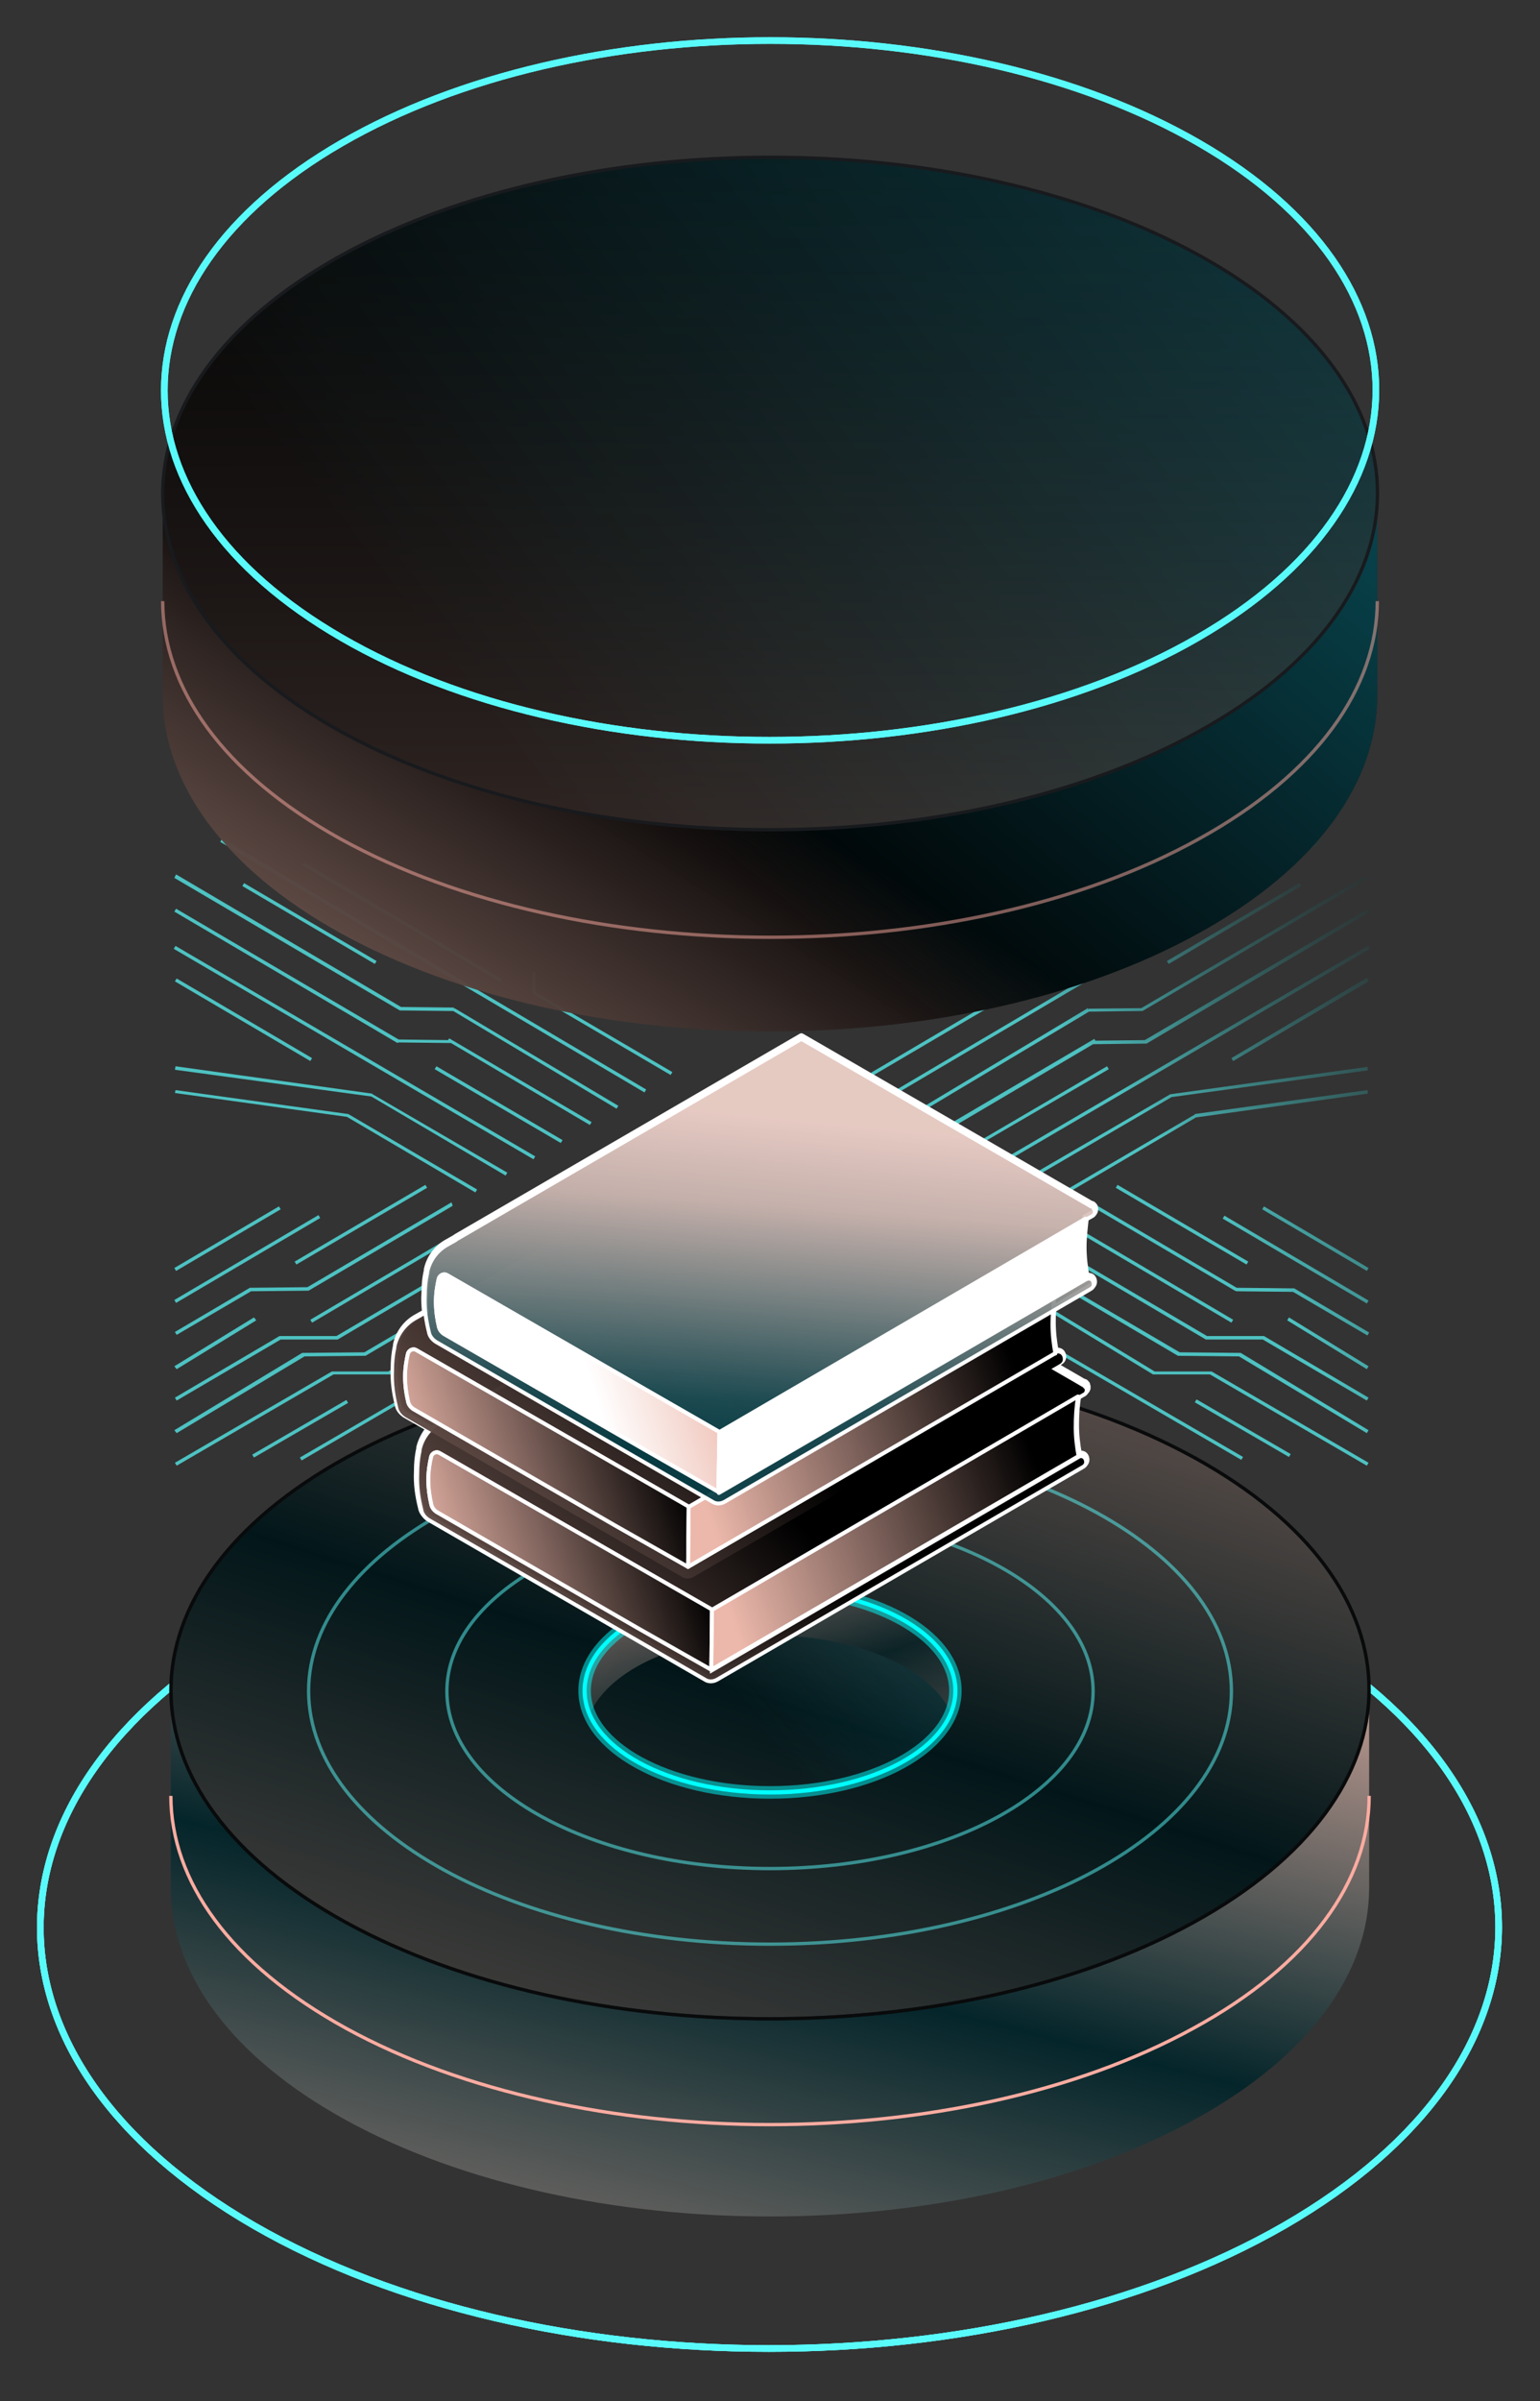 <?xml version="1.0" encoding="utf-8"?>
<!-- Generator: Adobe Illustrator 28.2.0, SVG Export Plug-In . SVG Version: 6.00 Build 0)  -->
<svg version="1.1" id="tower-1" xmlns="http://www.w3.org/2000/svg" xmlns:xlink="http://www.w3.org/1999/xlink" x="0px" y="0px"
	 viewBox="0 0 265 413" style="enable-background:new 0 0 265 413;" xml:space="preserve">
<rect x="0" y="0" width="265" height="413" fill="#333333" stroke="none"/>
<style type="text/css">
	.st0{fill:none;stroke:#59FAFA;stroke-width:1.144;stroke-linejoin:round;}
	.st1{display:none;}
	.st2{display:inline;fill:none;stroke:url(#SVGID_1_);stroke-width:1.144;stroke-linejoin:round;stroke-opacity:0.6;}
	.st3{fill:url(#tower-1-base-shading_00000011006853439376645470000011229401420690014125_);}
	.st4{fill:none;stroke:#FEACA1;stroke-width:0.572;stroke-linejoin:round;}
	
		.st5{fill:url(#tower-1-base-top_00000128445406665961450660000004267869042586940297_);stroke:#000000;stroke-width:0.572;stroke-linejoin:round;}
	.st6{opacity:0.4;stroke:#181A1D;stroke-width:0.572;stroke-linejoin:round;enable-background:new    ;}
	.st7{opacity:0.5;}
	.st8{fill:none;stroke:#59FAFA;stroke-width:0.572;stroke-linejoin:round;}
	.st9{fill:url(#tower-1-base-hole-shadow_00000154424203659554353290000016167193236298949267_);}
	
		.st10{fill-rule:evenodd;clip-rule:evenodd;fill:url(#tower-1-base-hole-shading_00000063633295240893481460000016901150039195653035_);}
	.st11{fill:none;stroke:#00FFFF;stroke-width:2.155;stroke-linejoin:round;}
	.st12{fill:none;stroke:#00FFFF;stroke-width:0.718;stroke-linejoin:round;}
	.st13{fill-rule:evenodd;clip-rule:evenodd;fill:url(#tower-1-bg-lines_00000135683482992139939640000000330227084556704402_);}
	.st14{stroke:#FFFFFF;stroke-width:1.146;stroke-linejoin:round;}
	.st15{fill:url(#tower-1-bottom-book-base_00000114785264387824192820000009363821296006362769_);}
	.st16{fill:none;stroke:#FFFFFF;stroke-width:0.666;}
	.st17{fill:#ECB8AB;stroke:#FFFFFF;stroke-width:0.665;stroke-linejoin:round;}
	
		.st18{fill:url(#tower-1-bottom-book-shading-2_00000008844242419394963840000016593900992294824833_);stroke:#FFFFFF;stroke-width:0.665;stroke-linejoin:round;}
	
		.st19{fill:url(#tower-1-bottom-book-shading-1_00000098211537414603781190000016038034562465473443_);stroke:#FFFFFF;stroke-width:0.665;stroke-linejoin:round;}
	.st20{fill:url(#tower-1-middle-book_00000120532976300424619800000006456882345922343808_);}
	
		.st21{fill:url(#tower-1-middle-book-shading-1_00000150098677967217678630000002631116065766498985_);stroke:#FFFFFF;stroke-width:0.665;stroke-linejoin:round;}
	
		.st22{fill:url(#tower-1-middle-book-shading-2_00000014620135042872782120000015193260958434567067_);stroke:#FFFFFF;stroke-width:0.665;stroke-linejoin:round;}
	.st23{fill:url(#tower-1-bg-top-book-cover-shadow_00000069378095392152300190000017052794424701509045_);fill-opacity:0.9;}
	.st24{fill:url(#tower-1-bg-top-book-cover_00000047769029288385420760000000701175623437512088_);fill-opacity:0.4;}
	.st25{fill:none;stroke:#FFFFFF;stroke-width:0.665;stroke-linejoin:round;}
	
		.st26{fill:url(#tower-1-top-book-shading_00000089559539369076333750000006986647144646176914_);stroke:#FFFFFF;stroke-width:0.665;stroke-linejoin:round;}
	.st27{fill:#FFFFFF;stroke:#FFFFFF;stroke-width:0.665;stroke-linejoin:round;}
	.st28{fill:url(#tower-1-top-shading-3_00000138553569526640774360000014489603698596942732_);}
	.st29{fill:url(#tower-1-top-shading-2_00000113335268500403749180000010705111791967851435_);}
	.st30{fill:url(#tower-1-top-shading_00000016783921399751263720000009542303413839003285_);}
	.st31{fill:url(#tower-1-roof-shading_00000132055445776237532370000012011962627120236221_);fill-opacity:0.2;}
	.st32{fill:none;stroke:#181A1D;stroke-width:0.572;stroke-linejoin:round;}
</style>
<g id="base">
	<g>
		<path class="st0" d="M43.7,382.8C92.6,411,172,411,221,382.8c49.1-28.3,49.2-74.2,0.2-102.5s-128.5-28.3-177.6,0
			C-5.3,308.7-5.3,354.5,43.7,382.8z"/>
	</g>
	<path class="st0" d="M43.7,382.8C92.6,411,172,411,221,382.8c49.1-28.3,49.2-74.2,0.2-102.5s-128.5-28.3-177.6,0
		C-5.3,308.7-5.3,354.5,43.7,382.8z"/>
	<path class="st0" d="M43.7,382.8C92.6,411,172,411,221,382.8c49.1-28.3,49.2-74.2,0.2-102.5s-128.5-28.3-177.6,0
		C-5.3,308.7-5.3,354.5,43.7,382.8z"/>
	<g id="tower-1-base-floor" class="st1">
		
			<radialGradient id="SVGID_1_" cx="-804.807" cy="-6.487" r="1" gradientTransform="matrix(4.436050e-15 72.446 -125.487 7.683863e-15 -681.563 58636.734)" gradientUnits="userSpaceOnUse">
			<stop  offset="7.854150e-02" style="stop-color:#FFFFFF;stop-opacity:2.834440e-02"/>
			<stop  offset="0.344" style="stop-color:#FFFFFF;stop-opacity:0"/>
			<stop  offset="0.497" style="stop-color:#FEFDFD"/>
			<stop  offset="0.59" style="stop-color:#FFFFFF;stop-opacity:0"/>
			<stop  offset="0.878" style="stop-color:#FFFFFF;stop-opacity:1.602280e-02"/>
			<stop  offset="0.997" style="stop-color:#FFFFFF"/>
		</radialGradient>
		<path class="st2" d="M43.7,382.8C92.6,411,172,411,221,382.8c49.1-28.3,49.2-74.2,0.2-102.5s-128.5-28.3-177.6,0
			C-5.3,308.7-5.3,354.5,43.7,382.8z"/>
	</g>
	
		<linearGradient id="tower-1-base-shading_00000016771740934353540750000003590107701252986018_" gradientUnits="userSpaceOnUse" x1="148.761" y1="911.889" x2="91.234" y2="1141.508" gradientTransform="matrix(1 0 0 1 0 -666)">
		<stop  offset="2.000000e-02" style="stop-color:#ECB8AB"/>
		<stop  offset="0.396" style="stop-color:#04252A"/>
		<stop  offset="0.909" style="stop-color:#ECB8AB"/>
		<stop  offset="1" style="stop-color:#ECB8AB"/>
	</linearGradient>
	
		<path id="tower-1-base-shading" style="fill:url(#tower-1-base-shading_00000016771740934353540750000003590107701252986018_);" d="
		M235.7,293H29.4v31.7l0,0c0,14.5,10,28.9,30.2,40c40.2,22,105.4,22.1,145.7,0c20.2-11,30.3-25.5,30.3-40l0,0V293H235.7z"/>
	<path class="st4" d="M29.4,308.9L29.4,308.9c0,14.5,10,28.9,30.2,40c40.2,22,105.4,22.1,145.7,0c20.2-11,30.3-25.5,30.3-40l0,0"/>
	
		<linearGradient id="tower-1-base-top_00000151525927271442182750000012124721477079759493_" gradientUnits="userSpaceOnUse" x1="168.027" y1="846.014" x2="77.026" y2="1129.489" gradientTransform="matrix(1 0 0 1 0 -666)">
		<stop  offset="2.000000e-02" style="stop-color:#ECB8AB"/>
		<stop  offset="0.396" style="stop-color:#04252A"/>
		<stop  offset="0.909" style="stop-color:#ECB8AB"/>
		<stop  offset="1" style="stop-color:#ECB8AB"/>
	</linearGradient>
	
		<path id="tower-1-base-top" style="fill:url(#tower-1-base-top_00000151525927271442182750000012124721477079759493_);stroke:#000000;stroke-width:0.572;stroke-linejoin:round;" d="
		M59.6,330.7c40.2,22,105.4,22.1,145.7,0s40.4-57.9,0.2-80c-40.3-22.1-105.6-22.1-145.9,0C19.3,272.9,19.4,308.7,59.6,330.7z"/>
	<path class="st6" d="M59.6,330.7c40.2,22,105.4,22.1,145.7,0s40.4-57.9,0.2-80c-40.3-22.1-105.6-22.1-145.9,0
		C19.3,272.9,19.4,308.7,59.6,330.7z"/>
	<g class="st7">
		<path class="st8" d="M132.5,334.4c43.8,0,79.4-19.5,79.4-43.5s-35.5-43.5-79.4-43.5c-43.8,0-79.4,19.5-79.4,43.5
			C53.2,314.9,88.7,334.4,132.5,334.4z"/>
		<path class="st8" d="M132.5,321.4c30.7,0,55.6-13.7,55.6-30.5s-24.9-30.5-55.6-30.5S76.9,274,76.9,290.9
			C76.9,307.7,101.8,321.4,132.5,321.4z"/>
		
			<linearGradient id="tower-1-base-hole-shadow_00000019674840970467076460000016590581454378794644_" gradientUnits="userSpaceOnUse" x1="128.361" y1="960.677" x2="191.23" y2="901.794" gradientTransform="matrix(1 0 0 1 0 -666)">
			<stop  offset="0" style="stop-color:#128FA3;stop-opacity:0"/>
			<stop  offset="1" style="stop-color:#128FA3"/>
		</linearGradient>
		
			<path id="tower-1-base-hole-shadow" style="fill:url(#tower-1-base-hole-shadow_00000019674840970467076460000016590581454378794644_);" d="
			M132.5,308.3c17.6,0,31.9-7.8,31.9-17.5s-14.3-17.5-31.9-17.5s-31.9,7.8-31.9,17.5S114.9,308.3,132.5,308.3z"/>
		
			<linearGradient id="tower-1-base-hole-shading_00000052091859239932346740000003896281676815564215_" gradientUnits="userSpaceOnUse" x1="123.706" y1="931.88" x2="146.513" y2="996.009" gradientTransform="matrix(1 0 0 1 0 -666)">
			<stop  offset="2.000000e-02" style="stop-color:#ECB8AB"/>
			<stop  offset="0.396" style="stop-color:#04252A"/>
			<stop  offset="0.909" style="stop-color:#ECB8AB"/>
			<stop  offset="1" style="stop-color:#ECB8AB"/>
		</linearGradient>
		
			<path id="tower-1-base-hole-shading" style="fill-rule:evenodd;clip-rule:evenodd;fill:url(#tower-1-base-hole-shading_00000052091859239932346740000003896281676815564215_);" d="
			M101.5,294.8c3.3-7.7,15.9-13.5,31.1-13.5s27.8,5.8,31.1,13.5c0.5-1.3,0.8-2.6,0.8-4c0-9.7-14.3-17.5-31.9-17.5
			s-31.9,7.8-31.9,17.5C100.7,292.2,100.9,293.6,101.5,294.8z"/>
	</g>
	<g class="st7">
		<path class="st11" d="M132.5,308.3c17.6,0,31.9-7.8,31.9-17.5s-14.3-17.5-31.9-17.5s-31.9,7.8-31.9,17.5S114.9,308.3,132.5,308.3z
			"/>
	</g>
	<path class="st12" d="M132.5,308.3c17.6,0,31.9-7.8,31.9-17.5s-14.3-17.5-31.9-17.5s-31.9,7.8-31.9,17.5S114.9,308.3,132.5,308.3z"
		/>
</g>
<g id="tower-1-bg">
	
		<radialGradient id="tower-1-bg-lines_00000083799518547643664310000015062641187920403892_" cx="-813.531" cy="-6.891" r="2.431" gradientTransform="matrix(-41.747 54.33 -120.964 -92.95 -34723.719 43764.484)" gradientUnits="userSpaceOnUse">
		<stop  offset="0.571" style="stop-color:#59FAFA;stop-opacity:0.722"/>
		<stop  offset="1" style="stop-color:#000000;stop-opacity:0"/>
	</radialGradient>
	
		<path id="tower-1-bg-lines" style="fill-rule:evenodd;clip-rule:evenodd;fill:url(#tower-1-bg-lines_00000083799518547643664310000015062641187920403892_);" d="
		M38.2,144.3l73,43.1l-0.3,0.5l-73-43.1L38.2,144.3z M30,151l38.8,22.8h0.1l9.1,0.1l28.1,16.8l0.3-0.5l-28.2-16.8l-0.1,0.2v-0.3
		l-9.1-0.1l-38.7-22.8L30,151z M68.4,179.4L30,156.8l0.3-0.5l38.3,22.5l8.5,0.1l0.2-0.3l24.5,14.4l-0.3,0.5l-23.9-14.1l-9.1-0.1
		C68.5,179.4,68.4,179.4,68.4,179.4z M92.1,198.9l-61.9-36.2l-0.3,0.5l61.9,36.2L92.1,198.9z M53.7,182l-23.3-13.7l-0.3,0.5
		l23.3,13.7L53.7,182z M96.8,196.1l-21.7-12.7l-0.3,0.5l21.7,12.7L96.8,196.1z M96.1,218.1l-29.3,17.8h-9.6c-0.1,0-0.1,0-0.1,0
		l-27,15.7l0.3,0.5l27-15.7h9.7c0.1,0,0.1,0,0.1,0l29.3-17.8L96.1,218.1z M43.4,250.2l16.2-9.4l0.3,0.5l-16.2,9.4L43.4,250.2z
		 M101.3,221.4l-11.9,6.9l0.3,0.5l11.9-6.9L101.3,221.4z M93.9,231.5l12.4-7.2l0.3,0.5l-12.5,7.3H94l-10.4,0.6l-31.7,18.5l-0.3-0.5
		l31.8-18.5h0.1L93.9,231.5z M53.7,227.5l29-17.1l-0.3-0.5l-29,17.1L53.7,227.5z M62.7,232.6l28.9-17l0.3,0.5l-29,17.1h-0.1
		l-10.4,0.1l-22,13.2L30,246l22-13.3h0.1L62.7,232.6z M51,217.5l22.5-13.2l-0.3-0.5L50.7,217L51,217.5z M77.9,207.4L53.1,222H53
		l-9.8,0.1l-12.8,7.5l-0.3-0.5l12.9-7.6h0.1l9.8-0.1l24.8-14.6L77.9,207.4z M30.3,224.1l24.8-14.6l-0.3-0.5L30,223.6L30.3,224.1z
		 M30.2,187.5l29.6,4.1h0.1l22.2,13l-0.3,0.5l-22.1-13L30.1,188L30.2,187.5z M64,188.1l-33.8-4.7l-0.1,0.6l33.8,4.6L87,202.2
		l0.3-0.5l-23.2-13.5C64.1,188.2,64.1,188.2,64,188.1z M87.1,213.3l-29,17.1H58h-9.7l-17.9,10.5l-0.3-0.5l18-10.6h0.1h9.7l28.9-17
		L87.1,213.3z M48.3,208l-18,10.6l-0.3-0.5l18-10.6L48.3,208z M64.8,165.3L42,151.9l-0.3,0.5l22.8,13.4L64.8,165.3z M52.3,148.3
		l34.1,20.1l-0.3,0.5L52,148.8L52.3,148.3z M92.1,167.2v3.4l23.6,13.8l-0.3,0.5L91.7,171c-0.1-0.1-0.1-0.1-0.1-0.2v-3.6H92.1z
		 M44.1,227.1l-13.7,8.4L30,235l13.7-8.4L44.1,227.1z M168.8,196.1l21.7-12.7l0.3,0.5L169,196.6L168.8,196.1z M198.7,235.9
		l-29.3-17.8l-0.3,0.5l29.3,17.8h0.1h9.7l27,15.7l0.3-0.5l-27-15.7h-0.1H198.7z M205.9,240.7l16.2,9.4l-0.3,0.5l-16.2-9.4
		L205.9,240.7z M176.2,228.4l-11.9-6.9L164,222l11.9,6.9L176.2,228.4z M159.2,224.3l12.4,7.2l10.4,0.6h0.1l31.8,18.5l-0.3,0.5
		L182,232.7l-10.4-0.6h-0.1l-12.5-7.3L159.2,224.3z M182.9,210.4l29,17.1l0.3-0.5l-29-17.1L182.9,210.4z M174,215.6l29,17l10.4,0.1
		c0.1,0,0.1,0,0.1,0l22,13.3l-0.3,0.5l-22-13.2l-10.4-0.1c-0.1,0-0.1,0-0.1,0l-29-17.1L174,215.6z M192,204.3l22.5,13.2l0.3-0.5
		l-22.5-13.2L192,204.3z M212.5,222l-24.8-14.6l0.3-0.5l24.8,14.6l9.8,0.1h0.1l12.9,7.6l-0.3,0.5l-12.8-7.5l-9.8-0.1
		C212.6,222,212.5,222,212.5,222z M210.4,209.6l24.8,14.6l0.3-0.5l-24.8-14.6L210.4,209.6z M205.7,191.6l29.6-4.1l0.1,0.6l-29.6,4.1
		l-22.1,13l-0.3-0.5l22.2-13C205.6,191.6,205.7,191.6,205.7,191.6z M235.3,183.5l-33.8,4.7h-0.1l-23.2,13.5l0.3,0.5l23.1-13.5
		l33.8-4.6L235.3,183.5z M207.5,230.4l-29-17.1l0.3-0.5l28.9,17h9.7c0.1,0,0.1,0,0.1,0l18,10.6l-0.3,0.5l-17.9-10.5h-9.7H207.5z
		 M235.2,168.2L211.9,182l0.3,0.5l23.3-13.7L235.2,168.2z M163.8,193.1l24.5-14.4l0.2,0.3l8.5-0.1l38.3-22.5l0.3,0.5l-38.3,22.6
		h-0.1l-9.1,0.1l-23.9,14.1L163.8,193.1z M187.2,173.4L159,190.3l0.3,0.5l28.1-16.8l9.1-0.1h0.1l38.8-22.8l-0.3-0.5l-38.7,22.8
		l-9.1,0.1v0.3L187.2,173.4z M235.2,218.6l-18-10.6l0.3-0.5l18,10.6L235.2,218.6z M235.4,162.7l-61.9,36.2l0.3,0.5l61.9-36.2
		L235.4,162.7z M154.3,187.4l73-43.1l0.3,0.5l-73,43.1L154.3,187.4z M223.6,151.9l-22.8,13.4l0.3,0.5l22.8-13.4L223.6,151.9z
		 M179.2,168.3l34.1-20.1l0.3,0.5l-34.1,20.1L179.2,168.3z M173.5,170.6v-3.4h0.6v3.6c0,0.1-0.1,0.2-0.1,0.2l-23.8,14l-0.3-0.5
		L173.5,170.6z M235.2,235.5l-13.7-8.4l0.3-0.5l13.7,8.4L235.2,235.5z"/>
</g>
<g id="centre">
	<path class="st14" d="M186.9,219.6l-5.5,3.2c0-0.1,0-0.1,0-0.2l5.4-3.1L186.9,219.6c-0.3-1.7-0.5-3.4-0.5-5.1
		c0-1.6,0.2-3.4,0.4-5.1l0,0c0,0,0.6-0.3,1.1-0.6c0.4-0.2,0.5-0.5,0.5-0.9c0-0.1-0.1-0.3-0.2-0.4h0.1l-0.1-0.1
		c-0.1-0.2-0.3-0.3-0.5-0.3l-0.5-0.3l-49.3-28.5l-59.4,34.5l-0.1,0.1l-1.6,0.9c-1.7,1-2.9,2.7-3.3,4.6c0,0.1,0,0.1,0,0.2
		c-0.3,1.2-0.4,2.6-0.4,3.9c-0.1,1.1,0,2.2,0.1,3.2l0,0l-0.1,0.1l-1.6,0.9c-1.7,1-2.9,2.7-3.3,4.6c0,0.1,0,0.1,0,0.2
		c-0.3,1.3-0.4,2.6-0.4,3.9c-0.1,2.2,0.2,4.2,0.7,6.2c0.1,0.7,0.6,1.3,1.2,1.7l4.2,2.4c-0.8,0.9-1.4,2.1-1.7,3.3c0,0.1,0,0.1,0,0.2
		c-0.3,1.3-0.4,2.6-0.4,3.9c-0.1,2.2,0.2,4.2,0.7,6.2c0.1,0.7,0.6,1.3,1.2,1.7l47.6,27.5c0.6,0.4,1.4,0.4,2.1,0l63-36.6
		c0.5-0.3,0.6-0.8,0.4-1.3c-0.2-0.5-0.8-0.7-1.3-0.3L122.4,287l0-0.2l63.1-36.7h0.1c-0.3-1.6-0.5-3.3-0.5-5c0-1.7,0.1-3.4,0.4-5.1
		l0,0c0,0,0.6-0.3,1.1-0.6c0.4-0.2,0.5-0.5,0.5-0.9c0-0.1-0.1-0.3-0.2-0.4h0.1l-0.1-0.1c-0.1-0.2-0.3-0.3-0.5-0.3l-0.5-0.3l-4.5-2.6
		l1-0.6c0.5-0.3,0.6-0.8,0.4-1.3c-0.2-0.5-0.8-0.7-1.3-0.3l-1.9,1.1l-0.2-0.1l2.1-1.2h0.1c-0.3-1.6-0.5-3.3-0.5-5
		c0-0.8,0-1.6,0.1-2.3l6.5-3.8c0.5-0.3,0.6-0.8,0.4-1.3C187.9,219.5,187.3,219.4,186.9,219.6z"/>
	<g>
		
			<linearGradient id="tower-1-bottom-book-base_00000104702846711587199600000007217365995695234735_" gradientUnits="userSpaceOnUse" x1="49.958" y1="995.188" x2="127.43" y2="917.932" gradientTransform="matrix(1 0 0 1 0 -666)">
			<stop  offset="0" style="stop-color:#ECB8AB;stop-opacity:0.925"/>
			<stop  offset="1" style="stop-color:#000000"/>
		</linearGradient>
		
			<path id="tower-1-bottom-book-base" style="fill:url(#tower-1-bottom-book-base_00000104702846711587199600000007217365995695234735_);" d="
			M186.8,251c0.2,0.5,0.1,1-0.4,1.3l-63,36.6c-0.7,0.4-1.5,0.4-2.1,0l-47.6-27.5c-0.6-0.4-1.1-1-1.2-1.7c-0.5-2-0.8-4-0.7-6.2
			c0-1.3,0.1-2.6,0.4-3.9c0-0.1,0-0.1,0-0.2l0,0c0.4-1.9,1.6-3.6,3.3-4.6L77,244l0.1-0.1l59.4-34.5l49.3,28.5l0.5,0.3
			c0.2,0,0.4,0.1,0.5,0.3l0.1,0.1h-0.1c0.1,0.1,0.2,0.3,0.2,0.4c0,0.4-0.1,0.7-0.5,0.9c-0.5,0.3-1.1,0.6-1.1,0.6l-8.4,4.9L122.6,277
			l0,0l-0.1,10.3l63.1-36.7C186,250.3,186.6,250.5,186.8,251L186.8,251z"/>
		<path class="st16" d="M186.8,251c0.2,0.5,0.1,1-0.4,1.3l-63,36.6c-0.7,0.4-1.5,0.4-2.1,0l-47.6-27.5c-0.6-0.4-1.1-1-1.2-1.7
			c-0.5-2-0.8-4-0.7-6.2c0-1.3,0.1-2.6,0.4-3.9c0-0.1,0-0.1,0-0.2l0,0c0.4-1.9,1.6-3.6,3.3-4.6L77,244l0.1-0.1l59.4-34.5l49.3,28.5
			l0.5,0.3c0.2,0,0.4,0.1,0.5,0.3l0.1,0.1h-0.1c0.1,0.1,0.2,0.3,0.2,0.4c0,0.4-0.1,0.7-0.5,0.9c-0.5,0.3-1.1,0.6-1.1,0.6l-8.4,4.9
			L122.6,277l0,0l-0.1,10.3l63.1-36.7C186,250.3,186.6,250.5,186.8,251L186.8,251z"/>
		<path class="st17" d="M75.6,249.9c-0.5-0.3-1.2,0-1.4,0.6c-0.3,1.3-0.5,2.6-0.5,4c0,1.5,0.2,2.9,0.5,4.2c0.1,0.6,0.5,1.1,1,1.4
			l34.5,19.9l12.7,7.2l0.2-10.3l-12.7-7.3L75.6,249.9z"/>
		
			<linearGradient id="tower-1-bottom-book-shading-2_00000125572572155504282430000011701697323888302246_" gradientUnits="userSpaceOnUse" x1="75.088" y1="942.598" x2="117.91" y2="927.899" gradientTransform="matrix(1 0 0 1 0 -666)">
			<stop  offset="0" style="stop-color:#000000;stop-opacity:0"/>
			<stop  offset="1" style="stop-color:#000000"/>
		</linearGradient>
		
			<path id="tower-1-bottom-book-shading-2" style="fill:url(#tower-1-bottom-book-shading-2_00000125572572155504282430000011701697323888302246_);stroke:#FFFFFF;stroke-width:0.665;stroke-linejoin:round;" d="
			M75.6,249.9c-0.5-0.3-1.2,0-1.4,0.6c-0.3,1.3-0.5,2.6-0.5,4c0,1.5,0.2,2.9,0.5,4.2c0.1,0.6,0.5,1.1,1,1.4l34.5,19.9l12.7,7.2
			l0.2-10.3l-12.7-7.3L75.6,249.9z"/>
		<path class="st17" d="M185.1,245.5c0,1.7,0.2,3.4,0.5,5h-0.1l-63.1,36.7l0.1-10.3l0,0l54.6-31.8l8.4-4.9
			C185.2,242,185.1,243.7,185.1,245.5z"/>
		
			<linearGradient id="tower-1-bottom-book-shading-1_00000056405472568312180510000014554161591066171271_" gradientUnits="userSpaceOnUse" x1="124.327" y1="940.208" x2="179.325" y2="920.698" gradientTransform="matrix(1 0 0 1 0 -666)">
			<stop  offset="0" style="stop-color:#000000;stop-opacity:0"/>
			<stop  offset="1" style="stop-color:#000000"/>
		</linearGradient>
		
			<path id="tower-1-bottom-book-shading-1" style="fill:url(#tower-1-bottom-book-shading-1_00000056405472568312180510000014554161591066171271_);stroke:#FFFFFF;stroke-width:0.665;stroke-linejoin:round;" d="
			M185.1,245.5c0,1.7,0.2,3.4,0.5,5h-0.1l-63.1,36.7l0.1-10.3l0,0l54.6-31.8l8.4-4.9C185.2,242,185.1,243.7,185.1,245.5z"/>
	</g>
	<g>
		
			<linearGradient id="tower-1-middle-book_00000031890353895487761390000005322329951010545312_" gradientUnits="userSpaceOnUse" x1="45.968" y1="977.477" x2="123.441" y2="900.221" gradientTransform="matrix(1 0 0 1 0 -666)">
			<stop  offset="0" style="stop-color:#ECB8AB;stop-opacity:0.925"/>
			<stop  offset="1" style="stop-color:#000000"/>
		</linearGradient>
		<path id="tower-1-middle-book" style="fill:url(#tower-1-middle-book_00000031890353895487761390000005322329951010545312_);" d="
			M182.8,233.3c0.2,0.5,0.1,1-0.4,1.3l-63,36.6c-0.7,0.4-1.5,0.4-2.1,0l-47.6-27.5c-0.6-0.4-1.1-1-1.2-1.7c-0.5-2-0.8-4-0.7-6.2
			c0-1.3,0.1-2.6,0.4-3.9c0-0.1,0-0.1,0-0.2l0,0c0.4-1.9,1.6-3.6,3.3-4.6l1.6-0.9l0.1-0.1l59.4-34.5l49.3,28.5l0.5,0.3
			c0.2,0,0.4,0.1,0.5,0.3l0.1,0.1h-0.1c0.1,0.1,0.2,0.3,0.2,0.4c0,0.4-0.1,0.7-0.5,0.9c-0.5,0.3-1.1,0.6-1.1,0.6l-8.4,4.9
			l-54.6,31.8l0,0l-0.1,10.3l63.1-36.7C182,232.6,182.6,232.8,182.8,233.3L182.8,233.3z"/>
		<path class="st17" d="M71.6,232.2c-0.5-0.3-1.2,0-1.4,0.6c-0.3,1.3-0.5,2.6-0.5,4c0,1.5,0.2,2.9,0.5,4.2c0.1,0.6,0.5,1.1,1,1.4
			l34.5,19.9l12.7,7.2l0.2-10.3l-12.7-7.3L71.6,232.2z"/>
		
			<linearGradient id="tower-1-middle-book-shading-1_00000026128606511765755550000000427014424729798785_" gradientUnits="userSpaceOnUse" x1="71.099" y1="924.895" x2="113.921" y2="910.196" gradientTransform="matrix(1 0 0 1 0 -666)">
			<stop  offset="0" style="stop-color:#000000;stop-opacity:0"/>
			<stop  offset="1" style="stop-color:#000000"/>
		</linearGradient>
		
			<path id="tower-1-middle-book-shading-1" style="fill:url(#tower-1-middle-book-shading-1_00000026128606511765755550000000427014424729798785_);stroke:#FFFFFF;stroke-width:0.665;stroke-linejoin:round;" d="
			M71.6,232.2c-0.5-0.3-1.2,0-1.4,0.6c-0.3,1.3-0.5,2.6-0.5,4c0,1.5,0.2,2.9,0.5,4.2c0.1,0.6,0.5,1.1,1,1.4l34.5,19.9l12.7,7.2
			l0.2-10.3l-12.7-7.3L71.6,232.2z"/>
		<path class="st17" d="M181.1,227.8c0,1.7,0.2,3.4,0.5,5h-0.1l-63.1,36.7l0.1-10.3l0,0l54.6-31.8l8.4-4.9
			C181.3,224.3,181.1,226,181.1,227.8z"/>
		
			<linearGradient id="tower-1-middle-book-shading-2_00000058587698201103251640000016096529443018604185_" gradientUnits="userSpaceOnUse" x1="120.338" y1="922.504" x2="175.337" y2="902.994" gradientTransform="matrix(1 0 0 1 0 -666)">
			<stop  offset="0" style="stop-color:#000000;stop-opacity:0"/>
			<stop  offset="1" style="stop-color:#000000"/>
		</linearGradient>
		
			<path id="tower-1-middle-book-shading-2" style="fill:url(#tower-1-middle-book-shading-2_00000058587698201103251640000016096529443018604185_);stroke:#FFFFFF;stroke-width:0.665;stroke-linejoin:round;" d="
			M181.1,227.8c0,1.7,0.2,3.4,0.5,5h-0.1l-63.1,36.7l0.1-10.3l0,0l54.6-31.8l8.4-4.9C181.3,224.3,181.1,226,181.1,227.8z"/>
	</g>
	<g>
		<g>
			
				<linearGradient id="tower-1-bg-top-book-cover-shadow_00000054968681023770800780000006429341415022091442_" gradientUnits="userSpaceOnUse" x1="127.806" y1="916.702" x2="136.343" y2="828.641" gradientTransform="matrix(1 0 0 1 0 -666)">
				<stop  offset="0" style="stop-color:#000000"/>
				<stop  offset="0.664" style="stop-color:#ECB8AB"/>
				<stop  offset="1" style="stop-color:#ECB8AB"/>
			</linearGradient>
			
				<path id="tower-1-bg-top-book-cover-shadow" style="fill:url(#tower-1-bg-top-book-cover-shadow_00000054968681023770800780000006429341415022091442_);fill-opacity:0.9;" d="
				M188.1,220.4c0.2,0.5,0.1,1-0.4,1.3l-63,36.6c-0.7,0.4-1.5,0.4-2.1,0L75,230.8c-0.6-0.4-1.1-1-1.2-1.7c-0.5-2-0.8-4-0.7-6.2
				c0-1.3,0.1-2.6,0.4-3.9c0-0.1,0-0.1,0-0.2l0,0c0.4-1.9,1.6-3.6,3.3-4.6l1.6-0.9l0.1-0.1l59.4-34.5l49.3,28.5l0.5,0.3
				c0.2,0,0.4,0.1,0.5,0.3l0.1,0.1h-0.1c0.1,0.1,0.2,0.3,0.2,0.4c0,0.4-0.1,0.7-0.5,0.9c-0.5,0.3-1.1,0.6-1.1,0.6l-8.4,4.9
				l-54.6,31.8l0,0l-0.1,10.3l63.1-36.7C187.3,219.8,187.9,219.9,188.1,220.4L188.1,220.4z"/>
			
				<linearGradient id="tower-1-bg-top-book-cover_00000056392506925948494160000016820981436078212272_" gradientUnits="userSpaceOnUse" x1="131.702" y1="873.326" x2="129.195" y2="907.019" gradientTransform="matrix(1 0 0 1 0 -666)">
				<stop  offset="0" style="stop-color:#FFFFFF"/>
				<stop  offset="1" style="stop-color:#128FA3"/>
			</linearGradient>
			
				<path id="tower-1-bg-top-book-cover" style="fill:url(#tower-1-bg-top-book-cover_00000056392506925948494160000016820981436078212272_);fill-opacity:0.4;" d="
				M188.1,220.4c0.2,0.5,0.1,1-0.4,1.3l-63,36.6c-0.7,0.4-1.5,0.4-2.1,0L75,230.8c-0.6-0.4-1.1-1-1.2-1.7c-0.5-2-0.8-4-0.7-6.2
				c0-1.3,0.1-2.6,0.4-3.9c0-0.1,0-0.1,0-0.2l0,0c0.4-1.9,1.6-3.6,3.3-4.6l1.6-0.9l0.1-0.1l59.4-34.5l49.3,28.5l0.5,0.3
				c0.2,0,0.4,0.1,0.5,0.3l0.1,0.1h-0.1c0.1,0.1,0.2,0.3,0.2,0.4c0,0.4-0.1,0.7-0.5,0.9c-0.5,0.3-1.1,0.6-1.1,0.6l-8.4,4.9
				l-54.6,31.8l0,0l-0.1,10.3l63.1-36.7C187.3,219.8,187.9,219.9,188.1,220.4L188.1,220.4z"/>
			<path class="st25" d="M188.1,220.4c0.2,0.5,0.1,1-0.4,1.3l-63,36.6c-0.7,0.4-1.5,0.4-2.1,0L75,230.8c-0.6-0.4-1.1-1-1.2-1.7
				c-0.5-2-0.8-4-0.7-6.2c0-1.3,0.1-2.6,0.4-3.9c0-0.1,0-0.1,0-0.2l0,0c0.4-1.9,1.6-3.6,3.3-4.6l1.6-0.9l0.1-0.1l59.4-34.5
				l49.3,28.5l0.5,0.3c0.2,0,0.4,0.1,0.5,0.3l0.1,0.1h-0.1c0.1,0.1,0.2,0.3,0.2,0.4c0,0.4-0.1,0.7-0.5,0.9c-0.5,0.3-1.1,0.6-1.1,0.6
				l-8.4,4.9l-54.6,31.8l0,0l-0.1,10.3l63.1-36.7C187.3,219.8,187.9,219.9,188.1,220.4L188.1,220.4z"/>
		</g>
		<path class="st17" d="M76.9,219.3c-0.5-0.3-1.2,0-1.4,0.6c-0.3,1.3-0.5,2.6-0.5,4c0,1.5,0.2,2.9,0.5,4.2c0.1,0.6,0.5,1.1,1,1.4
			l34.5,19.9l12.6,7.2l0.2-10.3l-12.7-7.3L76.9,219.3z"/>
		
			<linearGradient id="tower-1-top-book-shading_00000098179237221368172930000005076642560362443198_" gradientUnits="userSpaceOnUse" x1="76.519" y1="911.399" x2="124.735" y2="895.956" gradientTransform="matrix(1 0 0 1 0 -666)">
			<stop  offset="0.521" style="stop-color:#FFFFFF"/>
			<stop  offset="1" style="stop-color:#FFFFFF;stop-opacity:0"/>
		</linearGradient>
		
			<path id="tower-1-top-book-shading" style="fill:url(#tower-1-top-book-shading_00000098179237221368172930000005076642560362443198_);stroke:#FFFFFF;stroke-width:0.665;stroke-linejoin:round;" d="
			M76.9,219.3c-0.5-0.3-1.2,0-1.4,0.6c-0.3,1.3-0.5,2.6-0.5,4c0,1.5,0.2,2.9,0.5,4.2c0.1,0.6,0.5,1.1,1,1.4l34.5,19.9l12.6,7.2
			l0.2-10.3l-12.7-7.3L76.9,219.3z"/>
		<path class="st27" d="M186.4,214.9c0,1.7,0.2,3.4,0.5,5h-0.1l-63.1,36.7l0.1-10.3l0,0l54.6-31.8l8.4-4.9
			C186.6,211.4,186.4,213.2,186.4,214.9z"/>
	</g>
</g>
<g id="top">
	
		<linearGradient id="tower-1-top-shading-3_00000145768527680085397530000017653412097588517540_" gradientUnits="userSpaceOnUse" x1="40.571" y1="921.255" x2="119.303" y2="795.376" gradientTransform="matrix(1 0 0 1 0 -666)">
		<stop  offset="0" style="stop-color:#ECB8AB;stop-opacity:0.925"/>
		<stop  offset="1" style="stop-color:#000000"/>
	</linearGradient>
	
		<path id="tower-1-top-shading-3" style="fill:url(#tower-1-top-shading-3_00000145768527680085397530000017653412097588517540_);" d="
		M237,87.2H28v32.4l0,0c0,14.8,10.2,29.6,30.6,40.9c40.8,22.5,106.9,22.6,147.7,0c20.5-11.3,30.7-26.1,30.7-40.9l0,0L237,87.2
		L237,87.2z"/>
	
		<linearGradient id="tower-1-top-shading-2_00000173146075816366452640000001924695803296509586_" gradientUnits="userSpaceOnUse" x1="110.9" y1="801.5" x2="271.086" y2="610.956" gradientTransform="matrix(1 0 0 1 0 -666)">
		<stop  offset="0" style="stop-color:#128FA3;stop-opacity:0"/>
		<stop  offset="1" style="stop-color:#128FA3"/>
	</linearGradient>
	
		<path id="tower-1-top-shading-2" style="fill:url(#tower-1-top-shading-2_00000173146075816366452640000001924695803296509586_);" d="
		M237,87.2H28v32.4l0,0c0,14.8,10.2,29.6,30.6,40.9c40.8,22.5,106.9,22.6,147.7,0c20.5-11.3,30.7-26.1,30.7-40.9l0,0L237,87.2
		L237,87.2z"/>
	<g class="st7">
		<path class="st4" d="M28,103.4L28,103.4c0,14.8,10.2,29.6,30.6,40.9c40.8,22.5,106.9,22.6,147.7,0c20.5-11.3,30.7-26.1,30.7-40.9
			l0,0"/>
	</g>
	
		<linearGradient id="tower-1-top-shading_00000012430900546876678790000007125139232945870269_" gradientUnits="userSpaceOnUse" x1="83.309" y1="789.168" x2="479.356" y2="480.949" gradientTransform="matrix(1 0 0 1 0 -666)">
		<stop  offset="0" style="stop-color:#000000"/>
		<stop  offset="1" style="stop-color:#128FA3"/>
	</linearGradient>
	<path id="tower-1-top-shading" style="fill:url(#tower-1-top-shading_00000012430900546876678790000007125139232945870269_);" d="
		M58.6,125.8c40.8,22.5,106.9,22.6,147.7,0c40.9-22.6,41-59.2,0.2-81.8s-107-22.6-147.9,0C17.8,66.7,17.8,103.2,58.6,125.8z"/>
	
		<linearGradient id="tower-1-roof-shading_00000060009236798352993520000017236627405638742426_" gradientUnits="userSpaceOnUse" x1="132.767" y1="808.514" x2="132.155" y2="666.532" gradientTransform="matrix(1 0 0 1 0 -666)">
		<stop  offset="0" style="stop-color:#ECB8AB"/>
		<stop  offset="1" style="stop-color:#666666;stop-opacity:0"/>
	</linearGradient>
	
		<path id="tower-1-roof-shading" style="fill:url(#tower-1-roof-shading_00000060009236798352993520000017236627405638742426_);fill-opacity:0.2;" d="
		M58.6,125.8c40.8,22.5,106.9,22.6,147.7,0c40.9-22.6,41-59.2,0.2-81.8s-107-22.6-147.9,0C17.8,66.7,17.8,103.2,58.6,125.8z"/>
	<path class="st32" d="M58.6,125.8c40.8,22.5,106.9,22.6,147.7,0c40.9-22.6,41-59.2,0.2-81.8s-107-22.6-147.9,0
		C17.8,66.7,17.8,103.2,58.6,125.8z"/>
	<path class="st0" d="M58.8,109.7c40.6,23.5,106.6,23.5,147.3,0c40.8-23.5,40.9-61.6,0.2-85.1S99.5,1.1,58.8,24.6
		S18.1,86.2,58.8,109.7z"/>
	<g id="looping-pulse-_x23_59FAFA">
		<path class="st0" d="M58.8,109.7c40.6,23.5,106.6,23.5,147.3,0c40.8-23.5,40.9-61.6,0.2-85.1S99.5,1.1,58.8,24.6
			S18.1,86.2,58.8,109.7z"/>
	</g>
</g>
</svg>
